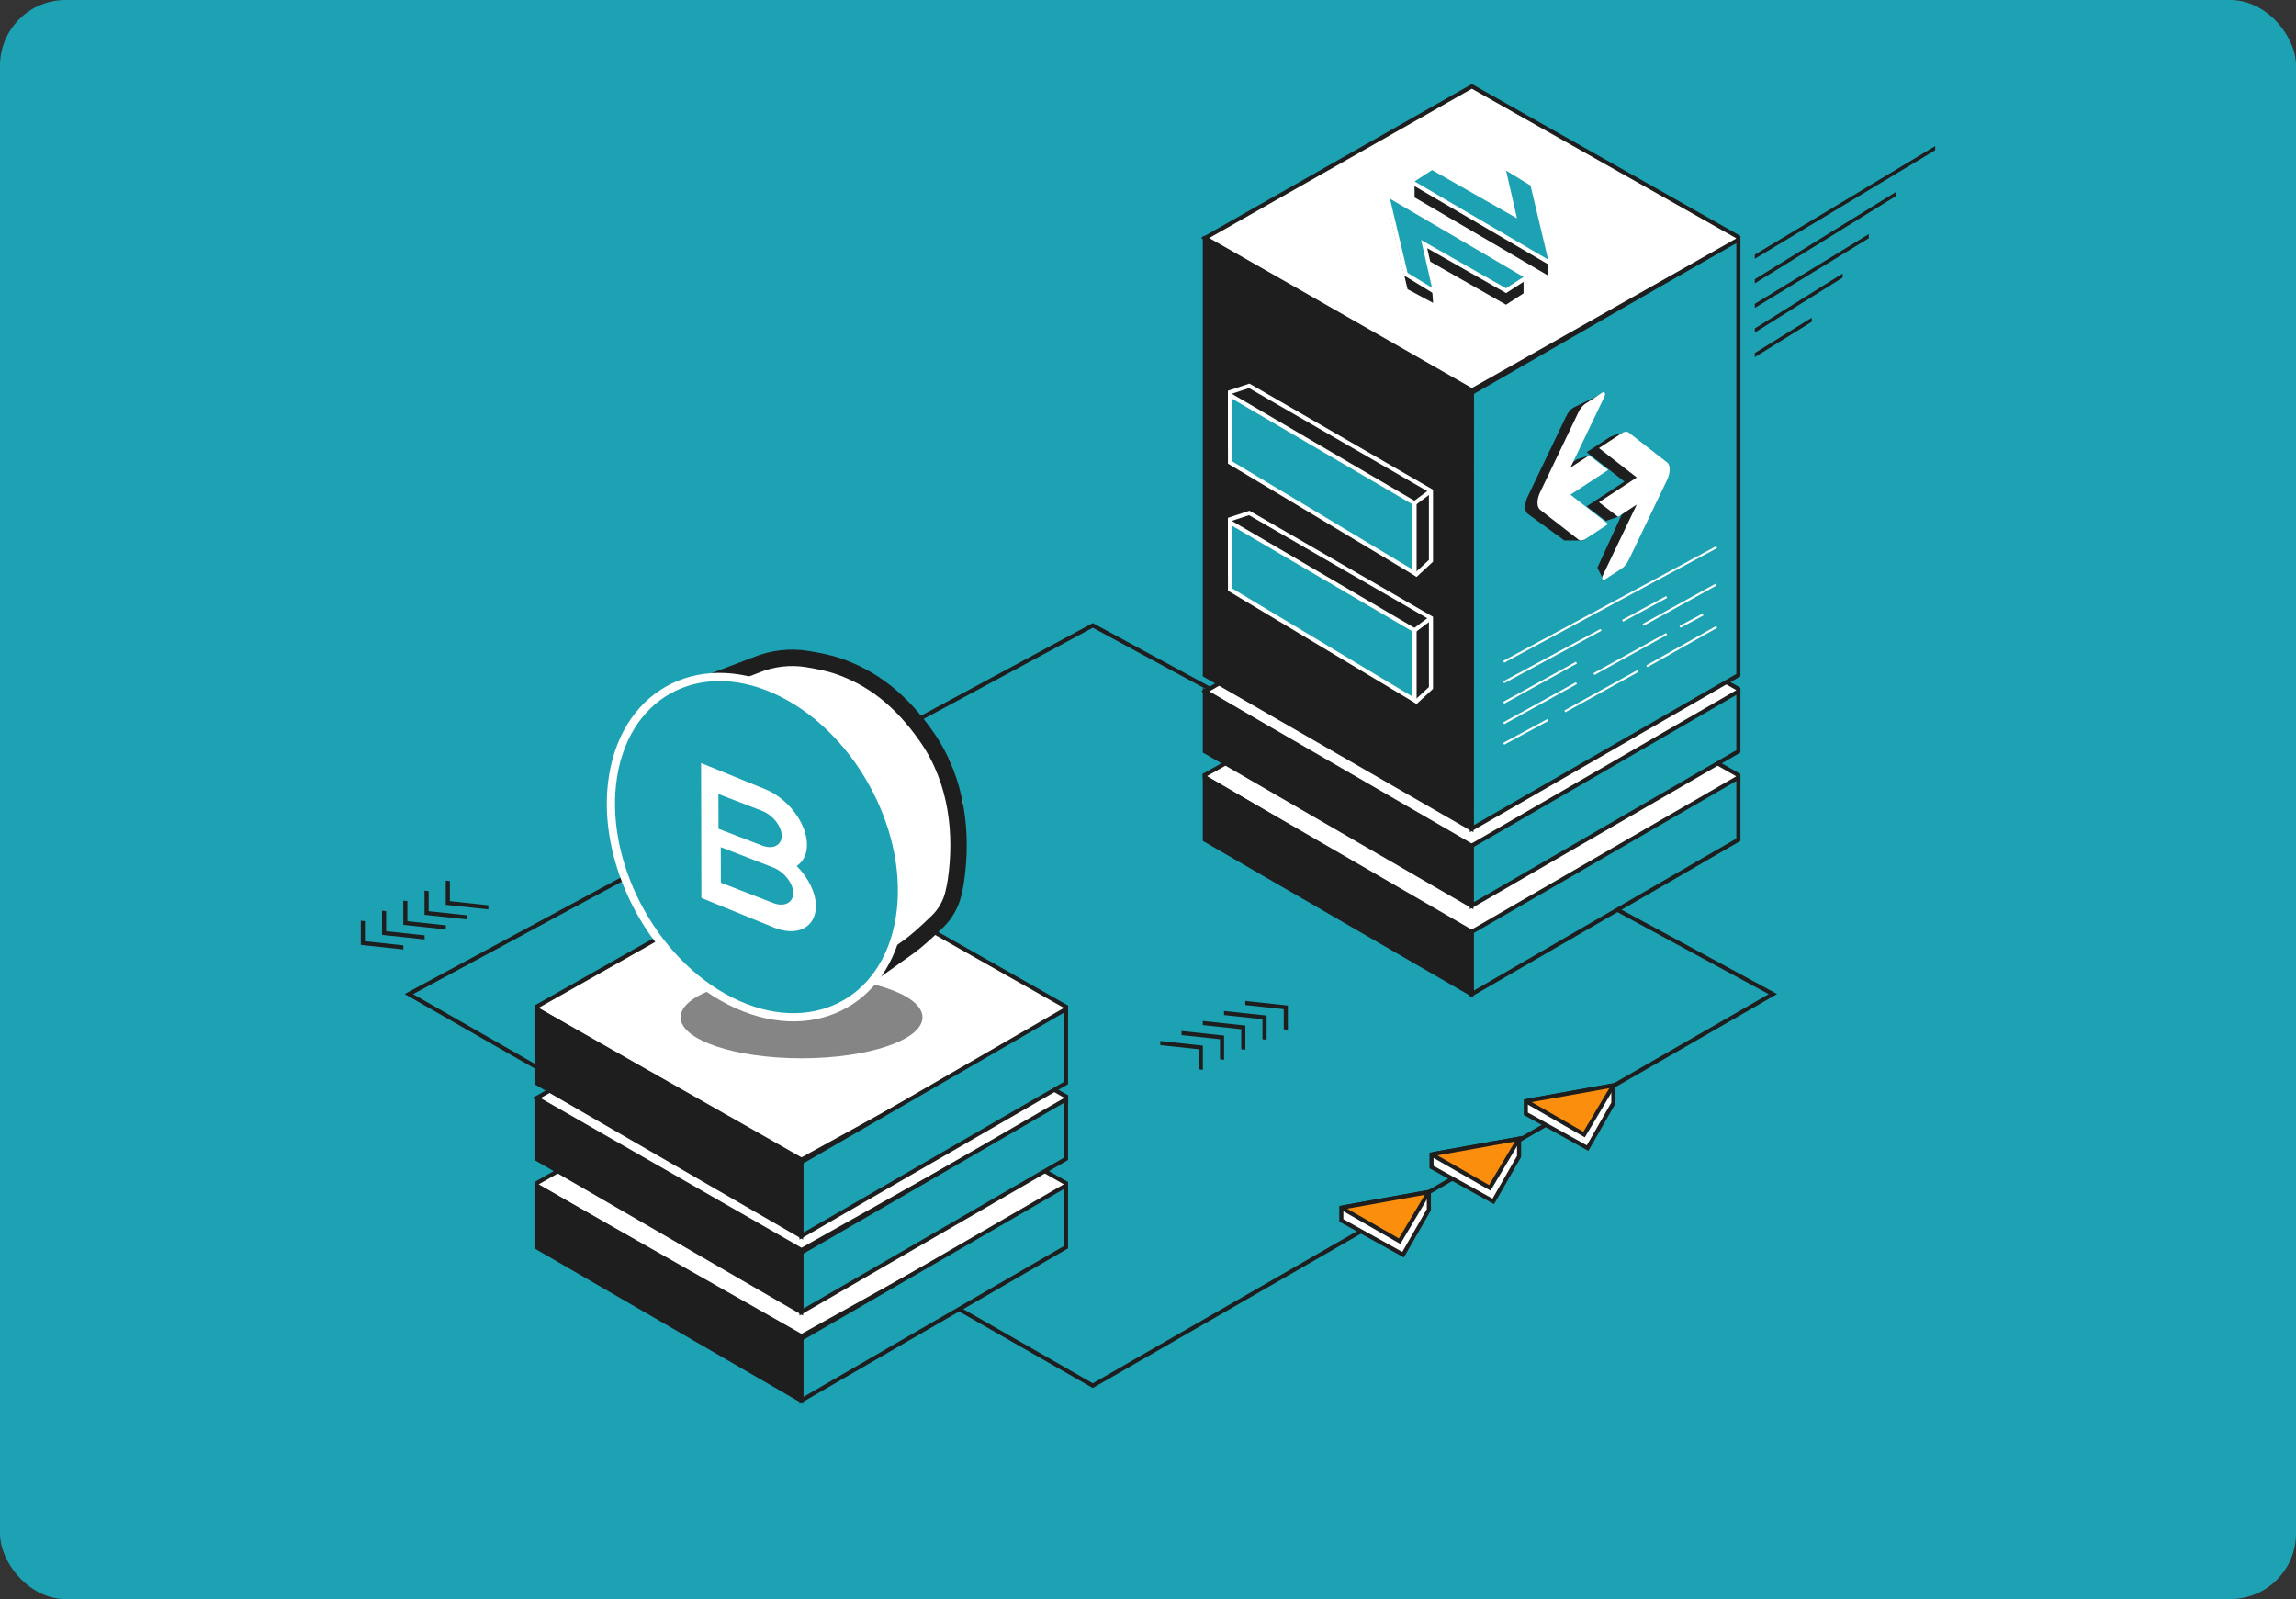 <?xml version="1.0" encoding="UTF-8"?>
<svg width="560px" height="390px" viewBox="0 0 560 390" version="1.1" xmlns="http://www.w3.org/2000/svg" xmlns:xlink="http://www.w3.org/1999/xlink">
    <rect x="0" y="0" width="560" height="390" fill="#333333" stroke="none"/>
    <title>编组 39</title>
    <defs>
        <rect id="path-1" x="0" y="0" width="560" height="390" rx="16"></rect>
    </defs>
    <g id="页面-2" stroke="none" stroke-width="1" fill="none" fill-rule="evenodd">
        <g id="画板" transform="translate(-793, -517)">
            <g id="编组-39" transform="translate(793, 517)">
                <mask id="mask-2" fill="white">
                    <use xlink:href="#path-1"></use>
                </mask>
                <use id="蒙版" fill="#1DA2B4" xlink:href="#path-1"></use>
                <g mask="url(#mask-2)">
                    <g transform="translate(88, -8)">
                        <g id="编组-37" stroke-width="1" fill="none" transform="translate(11.721, 0)">
                            <polygon id="路径-80" stroke="#1E1E1E" points="166.817 345.949 332.688 250.447 166.817 160.532 2.21614786e-13 250.447"></polygon>
                            <g id="编组-34" transform="translate(193.062, 0)">
                                <g id="编组-33" transform="translate(-0, 131.178)" stroke="#1E1E1E">
                                    <path d="M111.795,20.25 L113.087,21.541 L93.504,93.644 L20.154,112.626 L19.787,112.259 L39.772,40.097 L111.795,20.25 Z" id="矩形" fill="#FFFFFF" transform="translate(66.436, 66.436) rotate(45) translate(-66.436, -66.436) "></path>
                                    <polygon id="路径-81" fill="#1DA2B4" points="66.207 104.074 66.207 119.269 131.216 81.623 131.216 66.428"></polygon>
                                    <polygon id="路径-81" fill="#1E1E1E" transform="translate(33.584, 92.848) scale(-1, 1) translate(-33.584, -92.848) " points="1.08 104.074 1.08 119.269 1.634 118.948 66.089 81.623 66.089 66.428"></polygon>
                                </g>
                                <g id="编组-33" transform="translate(0.216, 110.428)" stroke="#1E1E1E">
                                    <path d="M111.584,19.882 L112.273,20.57 L94.022,93.757 L20.112,112.222 L39.577,39.754 L111.584,19.882 Z" id="矩形" fill="#FFFFFF" transform="translate(66.117, 66.117) rotate(45) translate(-66.117, -66.117) "></path>
                                    <polygon id="路径-81" fill="#1DA2B4" points="65.99 103.825 65.99 118.462 131 80.816 131 66.179"></polygon>
                                    <polygon id="路径-81" fill="#1E1E1E" transform="translate(33.368, 92.32) scale(-1, 1) translate(-33.368, -92.32) " points="0.863 103.825 0.863 118.462 65.873 80.816 65.873 66.179"></polygon>
                                </g>
                                <g id="编组-33" transform="translate(0.225, 0)">
                                    <polygon id="路径-81" stroke="#1E1E1E" fill="#1DA2B4" points="65.982 103.786 65.982 210.106 130.992 172.66 130.992 66.339"></polygon>
                                    <path d="M99.556,114.64 C99.987,114.358 101.408,113.907 103.82,113.287 L110.607,121.783 C111.441,122.432 111.441,124.285 110.607,126.026 L101.26,145.535 C100.819,146.455 100.202,147.217 99.556,147.64 L98.112,149.472 L96.592,146.463 L103.202,132.053 L101.633,134.045 L98.633,135.045 L93.987,131.487 L103.202,125.453 L93.987,118.287 L99.556,114.64 Z M96.705,104.489 C97.232,104.144 95.952,105.923 95.592,106.674 L87.022,123.048 L91.591,120.056 L94.591,119.056 L96.237,123.614 L87.022,129.648 L96.237,136.814 L93.133,139.814 L88.54,139.814 L79.617,133.318 C78.783,132.669 78.783,130.816 79.617,129.075 L88.964,109.566 C89.404,108.646 90.021,107.884 90.667,107.461 L96.705,104.489 Z" id="形状结合" fill="#1E1E1E" fill-rule="nonzero"></path>
                                    <path d="M102.556,113.64 C103.202,113.217 103.819,113.172 104.26,113.514 L113.607,120.783 C114.441,121.432 114.441,123.285 113.607,125.026 L104.26,144.535 C103.819,145.455 103.202,146.217 102.556,146.64 L98.376,149.378 C97.848,149.723 97.574,149.062 97.934,148.31 L106.202,131.053 L101.633,134.045 L96.987,130.487 L106.202,124.453 L96.987,117.287 L102.556,113.64 Z M97.848,103.723 C98.376,103.378 98.65,104.039 98.29,104.791 L90.022,122.048 L94.591,119.056 L99.237,122.614 L90.022,128.648 L99.237,135.814 L93.667,139.461 C93.021,139.884 92.404,139.929 91.964,139.587 L82.617,132.318 C81.783,131.669 81.783,129.816 82.617,128.075 L91.964,108.566 C92.404,107.646 93.021,106.884 93.667,106.461 L97.848,103.723 Z" id="形状结合" fill="#FFFFFF" fill-rule="nonzero"></path>
                                    <polygon id="路径-81" stroke="#1E1E1E" fill="#1E1E1E" transform="translate(33.418, 138.223) scale(-1, 1) translate(-33.418, -138.223) " points="0.855 102.047 0.972 210.106 65.982 172.66 65.982 66.339"></polygon>
                                    <line x1="73.749" y1="169.406" x2="125.691" y2="141.432" id="路径-31" stroke="#FFFFFF" stroke-width="0.5"></line>
                                    <line x1="73.749" y1="174.406" x2="97.492" y2="161.606" id="路径-31备份" stroke="#FFFFFF" stroke-width="0.5"></line>
                                    <line x1="73.749" y1="179.406" x2="91.492" y2="169.606" id="路径-31备份-2" stroke="#FFFFFF" stroke-width="0.5"></line>
                                    <line x1="73.749" y1="184.406" x2="91.492" y2="174.606" id="路径-31备份-3" stroke="#FFFFFF" stroke-width="0.5"></line>
                                    <line x1="95.749" y1="172.406" x2="113.492" y2="162.606" id="路径-31备份-4" stroke="#FFFFFF" stroke-width="0.5"></line>
                                    <line x1="107.749" y1="160.406" x2="125.492" y2="150.606" id="路径-31备份-9" stroke="#FFFFFF" stroke-width="0.5"></line>
                                    <line x1="88.662" y1="181.497" x2="106.404" y2="171.697" id="路径-31备份-7" stroke="#FFFFFF" stroke-width="0.5"></line>
                                    <line x1="108.662" y1="170.497" x2="125.691" y2="160.894" id="路径-31备份-7" stroke="#FFFFFF" stroke-width="0.5"></line>
                                    <line x1="116.738" y1="160.894" x2="122.363" y2="157.871" id="路径-31备份-6" stroke="#FFFFFF" stroke-width="0.5"></line>
                                    <line x1="102.749" y1="159.406" x2="113.492" y2="153.606" id="路径-31备份-5" stroke="#FFFFFF" stroke-width="0.5"></line>
                                    <line x1="73.749" y1="189.406" x2="84.492" y2="183.606" id="路径-31备份-8" stroke="#FFFFFF" stroke-width="0.5"></line>
                                    <path d="M111.742,19.977 L112.236,20.472 L92.288,92.353 L20.004,112.081 L39.861,39.928 L111.742,19.977 Z" id="矩形" stroke="#1E1E1E" fill="#FFFFFF" transform="translate(66.029, 66.029) rotate(45) translate(-66.029, -66.029) "></path>
                                </g>
                            </g>
                            <g id="编组-35" transform="translate(200.279, 102.106)" stroke="#FFFFFF">
                                <polygon id="路径-66备份-2" points="4.695 0 4.82135324e-13 1.553 4.82135324e-13 14.747 45.478 45.953 49.016 42.677 49.016 25.616"></polygon>
                                <polygon id="路径-66备份-2" fill="#1DA2B4" points="-1.70911701e-13 2.25 -1.70530257e-13 18.679 45.016 45.677 45.016 28.616"></polygon>
                                <line x1="45.016" y1="28.616" x2="49.016" y2="25.616" id="路径-79"></line>
                            </g>
                            <g id="编组-35备份" transform="translate(200.279, 133.106)" stroke="#FFFFFF">
                                <polygon id="路径-66备份-2" points="4.695 0 4.82135324e-13 1.553 4.82135324e-13 14.747 45.478 45.953 49.016 42.677 49.016 25.616"></polygon>
                                <polygon id="路径-66备份-2" fill="#1DA2B4" points="-1.70911701e-13 2.25 -1.70530257e-13 18.679 45.016 45.677 45.016 28.616"></polygon>
                                <line x1="45.016" y1="28.616" x2="49.016" y2="25.616" id="路径-79"></line>
                            </g>
                            <g id="编组-34备份" transform="translate(30.039, 188.166)">
                                <g id="编组-33" transform="translate(0, 43.049)" stroke="#1E1E1E">
                                    <path d="M111.013,19.989 L112.029,21.004 L91.795,92.001 L20.195,111.76 L19.718,111.283 L39.492,39.702 L111.013,19.989 Z" id="矩形" fill="#FFFFFF" transform="translate(65.874, 65.874) rotate(45) translate(-65.874, -65.874) "></path>
                                    <polygon id="路径-81" fill="#1DA2B4" points="65.726 103.251 65.726 118.33 130.239 80.971 130.239 65.892"></polygon>
                                    <polygon id="路径-81" fill="#1E1E1E" transform="translate(33.353, 92.111) scale(-1, 1) translate(-33.353, -92.111) " points="1.096 103.251 1.096 118.33 65.609 80.971 65.609 65.892"></polygon>
                                </g>
                                <g id="编组-33" transform="translate(0.104, 21.878)" stroke="#1E1E1E">
                                    <path d="M111.03,19.968 L111.873,20.811 L91.88,92.099 L19.958,111.59 L39.577,39.8 L111.03,19.968 Z" id="矩形" fill="#FFFFFF" transform="translate(65.779, 65.779) rotate(45) translate(-65.779, -65.779) "></path>
                                    <polygon id="路径-81" fill="#1DA2B4" points="65.622 103.421 65.622 117.947 130.135 80.588 130.135 66.062"></polygon>
                                    <polygon id="路径-81" fill="#1E1E1E" transform="translate(33.248, 92.005) scale(-1, 1) translate(-33.248, -92.005) " points="0.992 103.421 0.992 117.947 65.505 80.588 65.505 66.062"></polygon>
                                </g>
                                <g id="编组-33" transform="translate(0.02, 0)">
                                    <path d="M110.982,20.096 L112.251,21.365 L91.75,92.099 L20.059,111.818 L19.66,111.419 L39.51,39.865 L110.982,20.096 Z" id="矩形" stroke="#1E1E1E" fill="#FFFFFF" transform="translate(65.957, 65.957) rotate(45) translate(-65.957, -65.957) "></path>
                                    <ellipse id="椭圆形" fill="#1E1E1E" opacity="0.542" cx="65.719" cy="67.941" rx="29.5" ry="10"></ellipse>
                                    <polygon id="路径-81" stroke="#1E1E1E" fill="#1DA2B4" points="65.706 103.254 65.706 121.29 130.219 83.977 130.219 65.941"></polygon>
                                    <polygon id="路径-81" stroke="#1E1E1E" fill="#1E1E1E" transform="translate(33.333, 93.615) scale(-1, 1) translate(-33.333, -93.615) " points="1.076 103.254 1.076 121.29 65.589 83.977 65.589 65.941"></polygon>
                                </g>
                            </g>
                            <g id="编组-43备份" transform="translate(50.279, 161.573)">
                                <polygon id="路径-2" fill="#A4A9AE" points="65.138 78.533 72.587 78.533 81.592 69.793 85 42.309 81.592 31.533 59.976 42.309 55 39.232"></polygon>
                                <path d="M38.428,7.483 C42.6,6.227 47.042,6.166 51.243,7.322 C54.231,8.144 56.554,8.927 58.204,9.682 C66.443,13.453 72.91,19.628 78.251,29.371 C84.494,40.76 84.406,53.843 81.555,64.923 C81.313,65.864 80.995,66.884 80.601,67.984 C79.712,70.467 78.14,72.649 76.065,74.278 C72.856,76.796 70.362,78.572 68.576,79.593 L68.576,79.593 L67.912,79.972 C63.739,82.353 57.721,85.736 49.858,90.121 L49.858,90.121 L41.812,87.362 C20.119,63.91 10.019,45.116 12.326,30.891 C12.714,28.499 13.539,27.108 14.454,25.514 C15.521,23.654 16.711,21.569 17.7,17.949 C20.207,14.177 22.06,11.82 23.513,11.435 L23.513,11.435 L34.848,8.432 Z" id="椭圆形" stroke="#1E1E1E" stroke-width="4" fill="#FFFFFF" transform="translate(47.716, 48) rotate(-6) translate(-47.716, -48) "></path>
                                <path d="M14.256,14.05 C21.727,10.412 31.203,10.569 40.916,15.488 C50.477,20.33 58.462,28.886 63.629,38.821 C68.8,48.764 71.141,60.077 69.462,70.4 C67.753,80.899 62.23,88.371 54.744,92.016 C47.273,95.654 37.797,95.497 28.084,90.578 C18.523,85.736 10.538,77.179 5.371,67.245 C0.2,57.302 -2.141,45.988 -0.462,35.666 C1.247,25.166 6.77,17.694 14.256,14.05 Z" id="椭圆形" stroke="#FFFFFF" stroke-width="2" fill="#1DA2B4"></path>
                                <path d="M21,32.533 L36.662,38.916 C42.259,41.197 46.806,47.254 46.818,52.445 C46.824,54.825 45.875,56.61 44.306,57.625 C47.124,60.447 48.992,64.114 49,67.421 C49.012,72.612 44.434,74.951 38.774,72.644 L21.075,65.431 L21,32.533 Z M38.551,57.985 L25.797,53.033 L25.819,61.706 L38.574,66.658 C41.283,67.71 43.474,66.621 43.468,64.226 C43.462,61.927 41.433,59.259 38.874,58.119 L38.551,57.985 Z M35.823,44.165 L25.216,40.085 L25.251,48.564 L35.858,52.644 C38.52,53.668 40.671,52.6 40.661,50.259 C40.652,48.011 38.655,45.406 36.14,44.296 L35.823,44.165 Z" id="形状结合" fill="#FFFFFF" fill-rule="nonzero"></path>
                            </g>
                            <g id="编组-36" transform="translate(227.431, 298.713)" stroke="#1E1E1E">
                                <polygon id="路径-83" fill="#FFFFFF" points="21.351 0 21.351 4.335 15.063 15.299 -1.13686838e-13 6.926 -1.13686838e-13 3.829"></polygon>
                                <polygon id="路径-82" fill="#FB8E0C" points="0.643 4.199 14.215 12 21.351 9.09494702e-13 0.688 3.706"></polygon>
                            </g>
                            <g id="编组-36备份" transform="translate(249.431, 285.713)" stroke="#1E1E1E">
                                <polygon id="路径-83" fill="#FFFFFF" points="21.351 0 21.351 4.335 15.063 15.299 -1.13686838e-13 6.926 -1.13686838e-13 3.829"></polygon>
                                <polygon id="路径-82" fill="#FB8E0C" points="0.643 4.199 14.215 12 21.351 9.09494702e-13 0.688 3.706"></polygon>
                            </g>
                            <g id="编组-36备份-2" transform="translate(272.431, 272.713)" stroke="#1E1E1E">
                                <polygon id="路径-83" fill="#FFFFFF" points="21.351 0 21.351 4.335 15.063 15.299 -1.13686838e-13 6.926 -1.13686838e-13 3.829"></polygon>
                                <polygon id="路径-82" fill="#FB8E0C" points="0.643 4.199 14.215 12 21.351 9.09494702e-13 0.688 3.706"></polygon>
                            </g>
                            <polygon id="路径-32" fill="#1E1E1E" points="245.294 52.242 245.294 56.143 277.875 75.214 277.875 71.314 273.579 56.242 267.62 49.606 267.62 53.168 270.279 64.248"></polygon>
                            <path d="M266.868,48.561 L274.017,52.924 L278.632,72.336 L244.341,52.264 L249.557,48.884 L269.538,60.252 L266.868,48.561 Z" id="路径-32" stroke="#FFFFFF" fill="#1DA2B4"></path>
                            <polygon id="路径-32" fill="#1E1E1E" transform="translate(255.585, 69.391) scale(-1, -1) translate(-255.585, -69.391) " points="243.573 56.469 239.294 59.242 239.294 63.242 271.875 82.314 271.875 78.314 267.579 60.242 261.355 56.902 261.62 60.606 264.279 68.248"></polygon>
                            <path d="M260.868,55.561 L268.017,59.924 L272.632,79.336 L238.341,59.264 L243.557,55.884 L263.538,67.252 L260.868,55.561 Z" id="路径-32备份" stroke="#FFFFFF" fill="#1DA2B4" transform="translate(255.585, 67.391) scale(-1, -1) translate(-255.585, -67.391) "></path>
                        </g>
                        <path d="M353.898,85.478 L353.898,86.478 L340,95.106 L340,94.106 L353.898,85.478 Z M361.422,74.709 L361.422,75.709 L340,89.106 L340,88.106 L361.422,74.709 Z M367.796,65.106 L367.796,66.106 L340,83.106 L340,82.106 L367.796,65.106 Z M374.334,54.868 L374.334,55.868 L340,77.106 L340,76.106 L374.334,54.868 Z M384,43.625 L384,44.625 L340,71.106 L340,70.106 L384,43.625 Z" id="形状结合" fill="#1E1E1E"></path>
                        <g id="编组-38" stroke-width="1" fill="none" transform="translate(195, 252.122)">
                            <path d="M10.381,10.887 L10.381,16.789 L9.381,16.681 L9.38,11.78 L0,10.771 L0,9.771 L10.381,10.887 Z M15.563,8.445 L15.563,14.346 L14.563,14.239 L14.562,9.337 L5.182,8.328 L5.182,7.328 L15.563,8.445 Z M20.744,6.002 L20.744,11.903 L19.744,11.796 L19.744,6.894 L10.363,5.885 L10.363,4.885 L20.744,6.002 Z M25.926,3.559 L25.926,9.461 L24.926,9.353 L24.925,4.452 L15.545,3.443 L15.545,2.443 L25.926,3.559 Z M31.108,1.116 L31.108,7.018 L30.108,6.91 L30.107,2.009 L20.727,1 L20.727,0 L31.108,1.116 Z" id="形状结合" fill="#1E1E1E" fill-rule="nonzero"></path>
                        </g>
                        <g id="编组-38备份" stroke-width="1" fill="none" transform="translate(15.554, 232.844) scale(-1, -1) translate(-15.554, -232.844) translate(0, 223.893)">
                            <path d="M10.381,13.116 L10.381,19.018 L9.381,18.91 L9.38,14.009 L0,13 L0,12 L10.381,13.116 Z M15.563,10.674 L15.563,16.575 L14.563,16.468 L14.562,11.566 L5.182,10.557 L5.182,9.557 L15.563,10.674 Z M20.744,8.231 L20.744,14.133 L19.744,14.025 L19.744,9.123 L10.363,8.115 L10.363,7.115 L20.744,8.231 Z M25.926,5.788 L25.926,11.69 L24.926,11.582 L24.925,6.681 L15.545,5.672 L15.545,4.672 L25.926,5.788 Z M31.108,3.346 L31.108,9.247 L30.108,9.14 L30.107,4.238 L20.727,3.229 L20.727,2.229 L31.108,3.346 Z" id="形状结合" fill="#1E1E1E" fill-rule="nonzero"></path>
                        </g>
                    </g>
                </g>
            </g>
        </g>
    </g>
</svg>